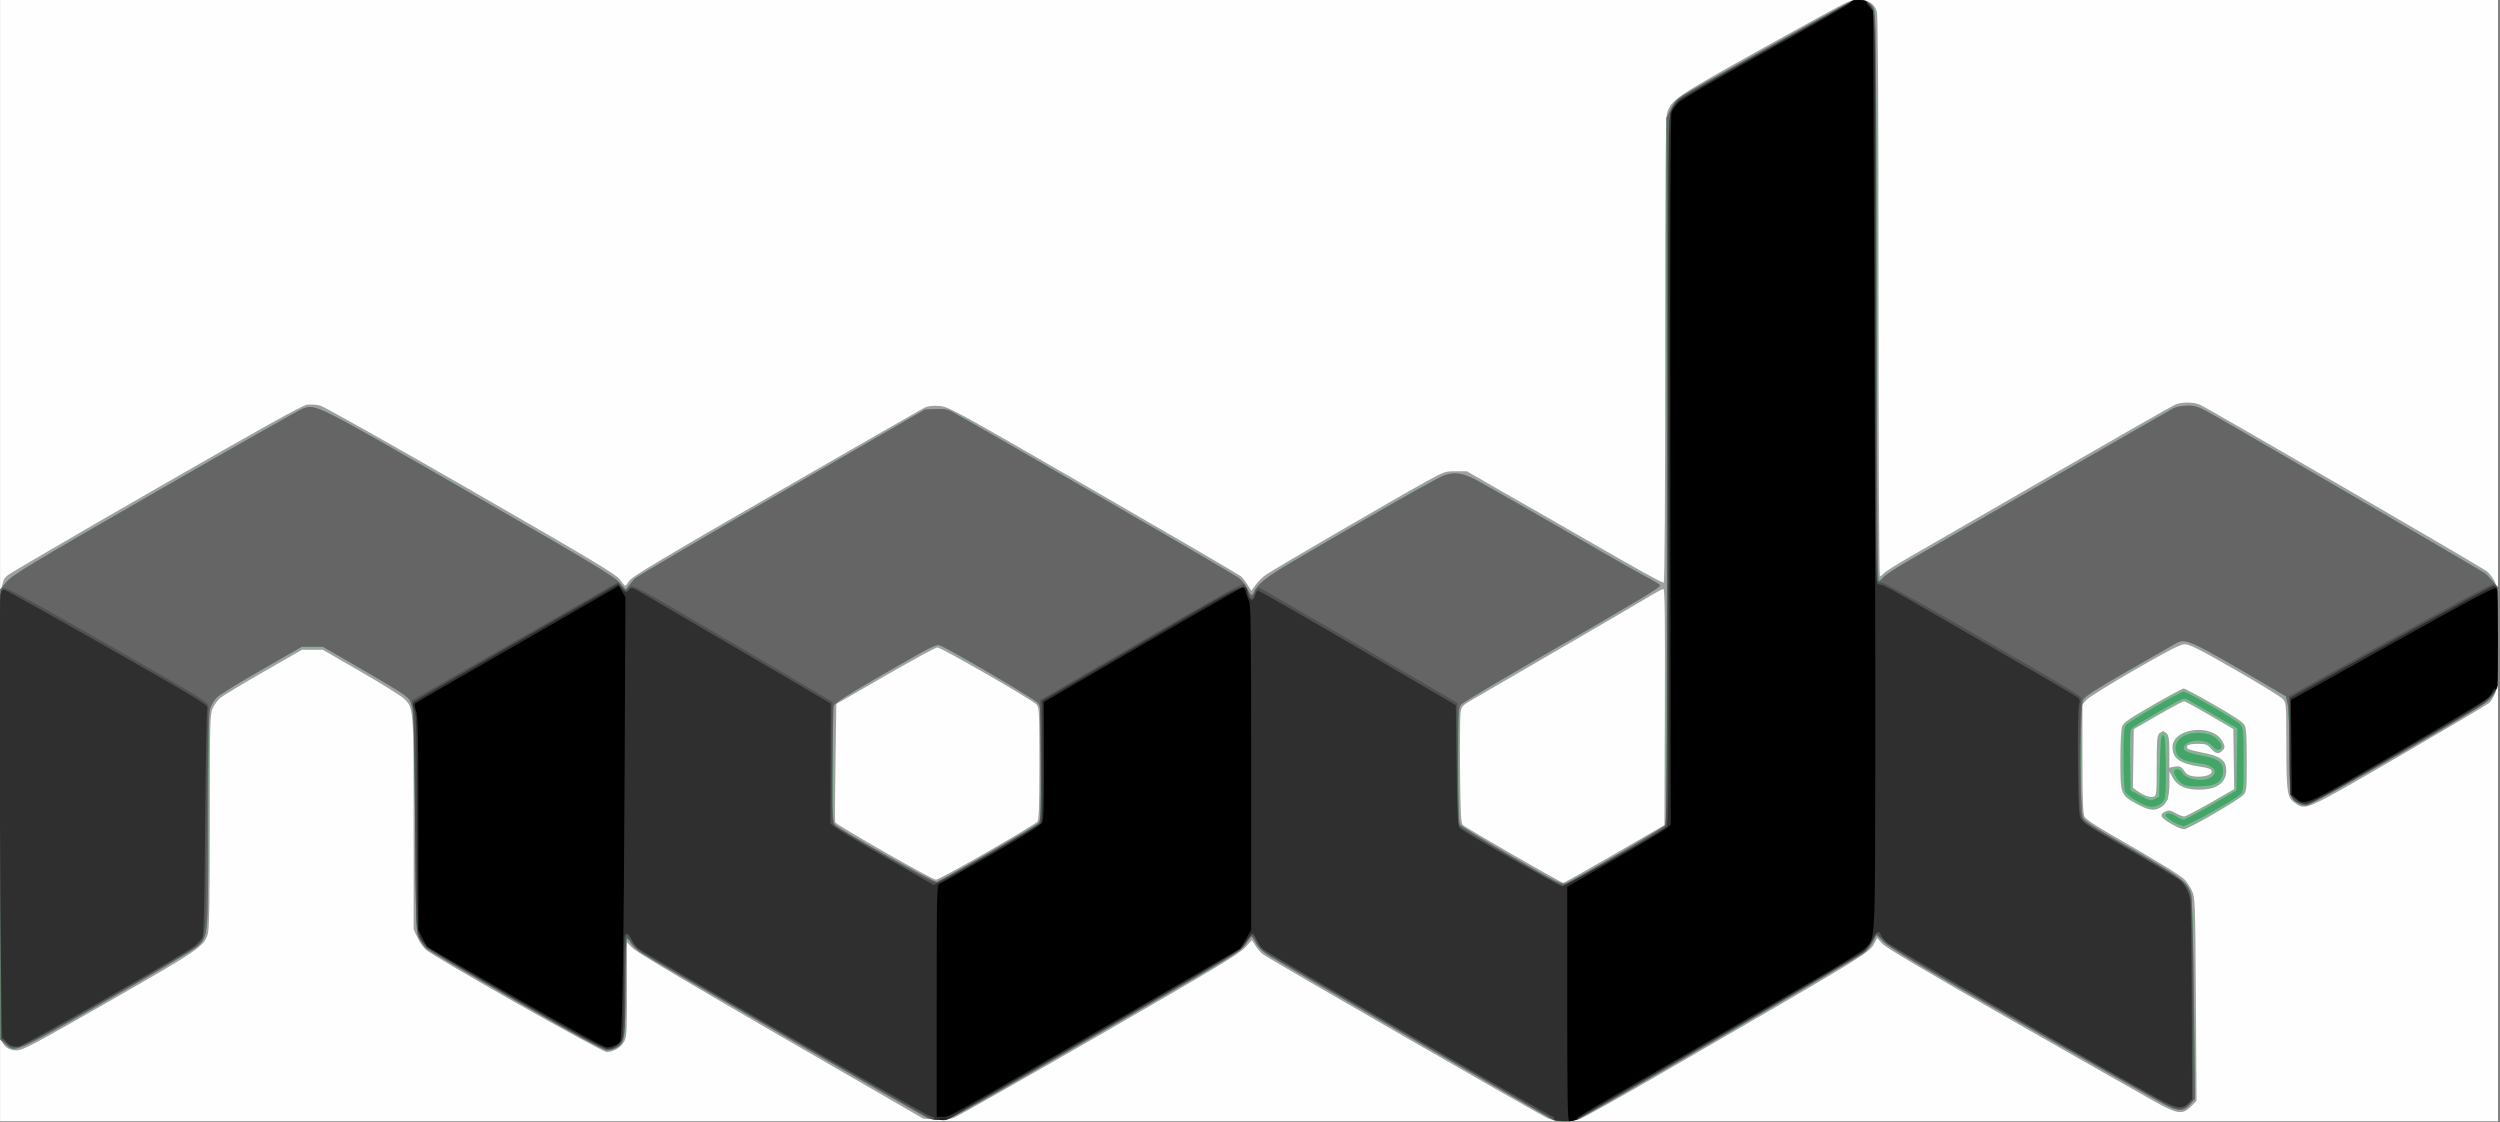 <?xml version="1.0" encoding="UTF-8" standalone="no"?>
<!-- Created with Inkscape (http://www.inkscape.org/) -->

<svg
   xmlns:dc="http://purl.org/dc/elements/1.1/"
   xmlns:cc="http://creativecommons.org/ns#"
   xmlns:rdf="http://www.w3.org/1999/02/22-rdf-syntax-ns#"
   xmlns:svg="http://www.w3.org/2000/svg"
   xmlns="http://www.w3.org/2000/svg"
   xmlns:sodipodi="http://sodipodi.sourceforge.net/DTD/sodipodi-0.dtd"
   xmlns:inkscape="http://www.inkscape.org/namespaces/inkscape"
   width="200"
   height="89.788"
   viewBox="0 0 200 89.788"
   id="svg3361"
   version="1.1"
   inkscape:version="0.91 r13725"
   sodipodi:docname="node.svg">
  <rect x="0" y="0" width="200" height="89.788" fill="#808080" stroke="none"/>
  <defs
     id="defs3363" />
  <sodipodi:namedview
     id="base"
     pagecolor="#ffffff"
     bordercolor="#666666"
     borderopacity="1.0"
     inkscape:pageopacity="0.0"
     inkscape:pageshadow="2"
     inkscape:zoom="2.8284271"
     inkscape:cx="147.66413"
     inkscape:cy="36.268535"
     inkscape:document-units="px"
     inkscape:current-layer="layer1"
     showgrid="false"
     units="px"
     inkscape:window-width="1366"
     inkscape:window-height="716"
     inkscape:window-x="-8"
     inkscape:window-y="-8"
     inkscape:window-maximized="1" />
  <g
     inkscape:label="Layer 1"
     inkscape:groupmode="layer"
     id="layer1"
     transform="translate(0,-962.574)">
    <g
       id="layer1-9"
       transform="matrix(0.274,0,0,0.274,-1.818,960.714)">
      <g
         id="g3416"
         transform="matrix(0.775,0,0,0.775,161.113,4.311)">
        <path
           style="fill:#fefefe"
           d="m -199.301,214.321 0,-211.31 470.536,0 470.536,0 0,211.31 0,211.31 -470.536,0 -470.536,0 0,-211.31 z"
           id="path3432"
           inkscape:connector-curvature="0" />
        <path
           style="fill:#a0a0a0"
           d="m 383.963,424.591 c -2.564,-1.021 -104.713,-59.812 -107.514,-61.879 -0.745,-0.55 -1.975,-1.977 -2.735,-3.171 l -1.38,-2.172 -2.679,2.876 c -2.228,2.392 -11.498,7.962 -55.07,33.09 -28.815,16.617 -53.463,30.595 -54.773,31.061 -1.626,0.579 -3.797,0.751 -6.847,0.543 l -4.465,-0.304 -53.533,-30.935 C 60.798,373.955 40.609,361.944 39.152,360.497 l -2.282,-2.268 -0.002,17.816 c -0.002,16.62 -0.08,17.944 -1.164,19.722 -1.355,2.222 -3.995,3.75 -6.478,3.75 -1.931,0 -65.121,-35.776 -68.189,-38.606 -0.942,-0.869 -2.346,-2.92 -3.12,-4.557 l -1.407,-2.977 -0.006,-39.932 c -0.006,-44.118 0.041,-43.525 -3.751,-47.134 -1.051,-1 -8.34,-5.53 -16.199,-10.066 l -14.289,-8.247 -3.907,0 -3.907,0 -14.527,8.331 c -7.99,4.582 -15.312,8.991 -16.271,9.799 -0.959,0.807 -2.236,2.551 -2.837,3.874 -1.025,2.257 -1.094,4.889 -1.106,42.523 -0.009,29.084 -0.206,40.763 -0.716,42.464 -1.429,4.769 -3.311,6.057 -37.223,25.464 -28.713,16.432 -32.552,18.466 -34.828,18.454 -2.862,-0.015 -4.622,-1.165 -5.718,-3.736 -0.538,-1.263 -0.71,-21.84 -0.71,-85.179 0,-90.606 -0.122,-87.112 3.156,-90.144 0.72,-0.666 25.788,-15.289 55.705,-32.496 39.493,-22.714 55.082,-31.388 56.899,-31.66 1.376,-0.206 3.654,-0.065 5.061,0.314 1.407,0.379 27.034,14.778 56.948,31.999 46.644,26.851 54.615,31.635 55.974,33.596 0.871,1.257 1.748,2.282 1.95,2.278 0.201,-0.004 0.93,-0.875 1.62,-1.935 0.996,-1.531 12.334,-8.319 55.07,-32.97 29.599,-17.074 54.729,-31.502 55.844,-32.064 1.466,-0.738 3.033,-0.955 5.656,-0.782 3.559,0.234 4.67,0.84 58.103,31.689 29.961,17.298 54.979,31.887 55.594,32.421 0.616,0.533 1.769,1.994 2.564,3.245 l 1.445,2.275 1.65,-2.275 c 0.907,-1.251 2.7,-2.982 3.985,-3.846 3.816,-2.568 47.338,-27.894 59.785,-34.791 7.236,-4.009 7.555,-4.122 11.609,-4.108 l 4.169,0.014 10.419,5.999 c 5.73,3.3 12.026,6.892 13.991,7.983 1.965,1.091 11.208,6.396 20.54,11.789 19.302,11.154 28.362,16.173 29.194,16.173 0.366,0 0.574,-31.646 0.574,-87.299 0,-67.076 0.169,-87.862 0.728,-89.729 1.423,-4.748 3.802,-6.361 35.109,-23.805 16.272,-9.067 30.828,-17.018 32.347,-17.669 5.454,-2.338 10.361,-0.894 11.554,3.399 0.43,1.549 0.63,35.469 0.632,107.493 0,57.876 0.23,105.229 0.506,105.229 0.277,0 0.992,-0.54 1.589,-1.2 0.598,-0.66 5.126,-3.512 10.064,-6.338 4.938,-2.826 28.935,-16.659 53.326,-30.741 24.391,-14.082 45.213,-25.965 46.27,-26.407 2.466,-1.03 6.821,-1.029 9.273,0.004 2.591,1.091 105.581,60.877 108.089,62.745 1.092,0.814 2.499,2.677 3.126,4.139 1.041,2.428 1.14,4.255 1.14,21.017 0,16.617 -0.106,18.602 -1.114,20.937 -0.612,1.419 -1.617,3.026 -2.233,3.571 -0.615,0.545 -15.72,9.487 -33.566,19.871 -35.283,20.53 -35.464,20.613 -39.293,18.016 -3.265,-2.214 -3.501,-3.663 -3.539,-21.729 -0.033,-15.926 -0.055,-16.215 -1.373,-17.688 -0.737,-0.824 -8.838,-5.795 -18.003,-11.047 -13.176,-7.55 -17.119,-9.549 -18.838,-9.549 -1.722,0 -5.621,1.985 -18.76,9.549 -9.122,5.252 -17.322,10.347 -18.223,11.321 l -1.637,1.772 0.009,20.382 c 0.007,15.137 0.201,20.765 0.755,21.87 0.494,0.984 4.172,3.454 10.856,7.29 16.553,9.5 25.158,14.768 26.849,16.438 0.877,0.866 2.144,2.78 2.817,4.253 1.183,2.594 1.23,3.894 1.469,40.922 l 0.247,38.243 -2.093,2.093 c -3.159,3.159 -5.035,2.918 -13.451,-1.726 -3.806,-2.1 -28.084,-15.897 -53.952,-30.66 -33.395,-19.059 -47.582,-27.461 -48.926,-28.977 l -1.893,-2.135 -0.884,1.688 c -2.108,4.027 -1.299,3.531 -82.051,50.269 -14.625,8.465 -27.753,15.795 -29.172,16.289 -3.434,1.196 -8.511,1.107 -11.81,-0.206 z m 25.005,-99.668 18.754,-10.864 0.153,-44.49 c 0.114,-33.133 -0.021,-44.49 -0.53,-44.49 -0.375,0 -2.721,1.245 -5.213,2.766 -2.492,1.521 -17.658,10.39 -33.703,19.71 -16.045,9.319 -30.965,17.99 -33.155,19.268 -3.728,2.175 -4.007,2.486 -4.355,4.849 -0.204,1.389 -0.287,11.29 -0.185,22.002 0.157,16.357 0.33,19.617 1.08,20.346 1.164,1.133 37.026,21.791 37.805,21.778 0.327,-0.006 9.035,-4.899 19.349,-10.874 z m -236.356,-0.759 c 9.987,-5.749 18.493,-10.889 18.903,-11.422 0.563,-0.733 0.744,-6.074 0.744,-21.925 0,-19.092 -0.093,-21.065 -1.042,-22.185 -1.385,-1.635 -35.969,-21.527 -37.418,-21.522 -0.622,0.002 -9.436,4.794 -19.587,10.65 l -18.456,10.646 -0.323,21.946 c -0.178,12.07 -0.231,22.242 -0.119,22.603 0.305,0.981 36.524,21.669 37.929,21.665 0.666,-0.002 9.382,-4.707 19.369,-10.456 z m 448.02,-9.522 c -5.899,-3.076 -6.92,-4.48 -4.169,-5.733 1.255,-0.572 1.881,-0.472 3.802,0.608 1.265,0.711 2.723,1.293 3.241,1.293 0.518,0 4.974,-2.319 9.904,-5.154 l 8.962,-5.154 -0.161,-11.337 -0.161,-11.337 -8.93,-5.213 c -4.912,-2.867 -9.249,-5.225 -9.638,-5.239 -0.389,-0.014 -4.81,2.345 -9.823,5.243 l -9.116,5.269 -0.162,11.053 -0.162,11.053 1.721,1.226 c 2.392,1.703 4.808,2.541 6.123,2.123 1.034,-0.328 1.112,-1.141 1.112,-11.582 0,-9.414 0.151,-11.38 0.936,-12.165 0.515,-0.515 1.165,-0.936 1.446,-0.936 0.281,0 0.931,0.421 1.446,0.936 0.725,0.725 0.936,2.269 0.936,6.874 l 0,5.938 2.011,-0.377 c 2.023,-0.379 2.454,-0.142 4.112,2.269 1.606,2.335 10.301,1.798 9.839,-0.608 -0.153,-0.799 -1.195,-1.189 -4.484,-1.683 -7.526,-1.129 -10.287,-3.099 -10.287,-7.342 0,-7.133 14.758,-9.038 18.673,-2.41 1.211,2.05 1.217,2.625 0.038,3.804 -1.37,1.37 -2.431,1.155 -4.219,-0.851 -1.421,-1.595 -1.96,-1.786 -5.03,-1.786 -3.322,0 -4.805,0.728 -3.711,1.822 0.29,0.29 2.579,0.92 5.087,1.4 7.257,1.388 9.404,2.948 9.404,6.832 0,4.681 -3.625,7.211 -10.333,7.211 -5.05,0 -8.215,-1.481 -9.872,-4.621 l -1.175,-2.226 -0.026,4.644 c -0.03,5.388 -0.963,7.687 -3.691,9.097 -2.384,1.233 -4.432,0.818 -9.236,-1.868 -5.401,-3.02 -5.555,-3.47 -5.555,-16.22 0,-6.096 0.275,-11.447 0.643,-12.502 0.545,-1.562 2.309,-2.807 11.523,-8.126 5.984,-3.455 11.238,-6.281 11.676,-6.281 0.438,0 5.591,2.746 11.452,6.102 7.447,4.265 10.909,6.587 11.495,7.71 0.638,1.222 0.839,4.389 0.839,13.213 0,11.196 -0.048,11.659 -1.34,13.101 -1.672,1.867 -20.684,12.861 -22.231,12.856 -0.625,-0.002 -1.934,-0.419 -2.908,-0.927 z"
           id="path3430"
           inkscape:connector-curvature="0" />
        <path
           style="fill:#78bc90"
           d="m 386.015,425.143 c -1.701,-0.689 -104.036,-59.779 -107.863,-62.282 -1.964,-1.284 -3.561,-2.915 -4.328,-4.42 -0.669,-1.311 -1.412,-2.37 -1.651,-2.352 -0.239,0.018 -1.238,1.275 -2.22,2.795 -1.692,2.617 -4.053,4.071 -44.949,27.687 -73.397,42.382 -66.43,38.548 -70.027,38.548 -1.73,0 -3.895,-0.326 -4.811,-0.724 -2.2,-0.957 -103.759,-59.502 -107.769,-62.125 -1.709,-1.118 -3.529,-2.847 -4.044,-3.844 -0.515,-0.996 -1.193,-1.653 -1.507,-1.459 -0.343,0.212 -0.57,7.472 -0.57,18.197 0,19.694 -0.221,21.134 -3.496,22.827 -0.992,0.513 -2.553,0.934 -3.47,0.937 -1.1,0.002 -12.697,-6.301 -34.114,-18.541 -17.846,-10.2 -33.076,-19.11 -33.844,-19.8 -0.769,-0.69 -1.974,-2.326 -2.679,-3.636 -1.268,-2.356 -1.285,-2.833 -1.6,-44.056 -0.353,-46.155 -0.238,-44.846 -4.236,-48.021 -1.097,-0.871 -8.424,-5.29 -16.283,-9.819 l -14.289,-8.236 -3.91,-0.004 -3.91,-0.004 -15.093,8.633 c -8.301,4.748 -15.929,9.456 -16.95,10.461 -1.021,1.006 -2.182,2.912 -2.578,4.237 -0.534,1.781 -0.721,12.708 -0.721,41.971 0,44.349 0.05,43.754 -4.001,47.583 -1.238,1.17 -16.617,10.341 -34.175,20.381 -35.115,20.077 -34.487,19.806 -38.169,16.516 l -1.944,-1.737 0,-84.826 0,-84.826 2.434,-2.872 c 2.145,-2.531 8.79,-6.531 55.963,-33.69 29.441,-16.95 54.437,-31.123 55.546,-31.495 5.03,-1.689 4.019,-2.197 62.307,31.35 46.178,26.578 54.814,31.755 56.883,34.106 l 2.439,2.771 1.155,-1.486 c 0.635,-0.817 1.648,-2.021 2.25,-2.676 0.602,-0.655 25.442,-15.256 55.2,-32.447 l 54.105,-31.256 3.958,-0.195 c 2.873,-0.142 4.506,0.085 5.954,0.825 5.169,2.643 106.437,61.306 108.266,62.717 1.146,0.884 2.62,2.723 3.274,4.086 1.361,2.833 1.9,3.075 2.628,1.182 1.017,-2.645 4.737,-5.595 13.78,-10.926 15.671,-9.239 42.905,-24.977 47.592,-27.502 2.456,-1.323 5.939,-3.227 7.74,-4.23 4.769,-2.656 8.58,-2.566 14.05,0.331 4.211,2.23 27.426,15.5 47.569,27.19 6.221,3.611 13.712,7.826 16.646,9.366 2.934,1.541 5.41,3.034 5.501,3.318 0.26,0.807 -5.917,4.502 -51.022,30.524 -12.607,7.273 -23.39,13.774 -23.963,14.447 -0.95,1.116 -1.042,3.105 -1.042,22.629 0,12.772 0.234,21.844 0.581,22.491 0.319,0.597 9.065,5.982 19.435,11.966 17.54,10.122 18.972,10.837 20.538,10.245 3.258,-1.23 37.414,-21.263 37.79,-22.165 0.209,-0.502 0.33,-60.614 0.268,-133.581 l -0.112,-132.669 1.593,-3.255 c 1.204,-2.461 2.34,-3.74 4.658,-5.244 2.726,-1.769 57.936,-32.646 62.72,-35.077 3.561,-1.81 7.281,-0.871 9.005,2.273 0.921,1.679 1.009,10.039 1.152,108.834 0.112,77.062 0.338,107.015 0.807,107.015 0.359,0 1.164,-0.651 1.789,-1.446 0.625,-0.795 5.218,-3.782 10.207,-6.637 4.988,-2.855 28.895,-16.634 53.126,-30.619 24.231,-13.985 44.914,-25.867 45.962,-26.405 1.127,-0.579 3.328,-0.978 5.39,-0.978 3.279,0 3.991,0.291 12.085,4.946 23.176,13.328 99.205,57.671 99.988,58.318 0.491,0.405 1.764,1.751 2.828,2.99 l 1.935,2.253 0,18.494 c 0,20.361 -0.045,20.649 -3.744,24.179 -3.095,2.953 -66.432,39.444 -68.463,39.444 -2.227,0 -4.91,-1.591 -5.734,-3.401 -0.41,-0.901 -0.646,-6.936 -0.646,-16.542 0,-8.647 -0.277,-16.417 -0.647,-18.143 l -0.647,-3.019 -6.943,-4.086 c -28.867,-16.986 -30.725,-17.858 -34.22,-16.055 -0.715,0.369 -8.744,4.955 -17.843,10.191 -12.464,7.174 -16.757,9.936 -17.414,11.207 -1.267,2.45 -1.291,42.074 -0.027,44.518 0.611,1.181 4.371,3.658 13.544,8.924 24.31,13.954 25.929,15.159 27.242,20.282 0.302,1.178 0.737,18.894 0.966,39.367 l 0.417,37.224 -1.579,1.877 c -2.579,3.064 -4.507,3.098 -10.116,0.178 -2.655,-1.382 -26.929,-15.102 -53.944,-30.488 -39.288,-22.376 -49.627,-28.515 -51.667,-30.674 -1.403,-1.485 -2.642,-2.597 -2.755,-2.471 -0.113,0.126 -0.771,1.351 -1.463,2.724 -0.692,1.373 -2.132,3.15 -3.199,3.95 -2.468,1.85 -101.533,59.51 -107.437,62.533 -2.014,1.031 -7.329,1.259 -9.438,0.405 z M 172.657,324.803 c 9.863,-5.689 18.442,-10.805 19.065,-11.368 1.072,-0.97 1.131,-2.152 1.129,-22.513 -0.003,-21.41 -0.008,-21.495 -1.34,-23.047 -1.268,-1.477 -33.127,-20.174 -36.631,-21.497 -1.527,-0.577 -3.112,0.217 -20.667,10.351 -15.024,8.673 -19.099,11.282 -19.42,12.435 -0.224,0.803 -0.434,10.996 -0.467,22.651 -0.057,20.394 -0.015,21.232 1.118,22.257 2.599,2.352 37.213,21.732 38.236,21.407 0.575,-0.182 9.115,-4.986 18.978,-10.676 z m 445.987,-11.651 c -2.162,-1.24 -3.102,-2.133 -2.971,-2.822 0.284,-1.491 2.619,-1.565 5.001,-0.16 1.151,0.679 2.369,1.235 2.706,1.235 0.337,0 4.876,-2.449 10.087,-5.443 l 9.474,-5.443 0,-11.22 0,-11.22 -2.233,-1.384 c -1.228,-0.761 -5.629,-3.332 -9.781,-5.711 l -7.548,-4.327 -9.717,5.614 -9.717,5.614 -0.163,10.878 c -0.122,8.13 0.029,11.109 0.595,11.794 1.329,1.608 6.435,3.657 7.829,3.143 1.217,-0.449 1.276,-0.915 1.562,-12.307 l 0.298,-11.84 1.488,0 1.488,0 0.161,12.387 0.161,12.387 -1.752,1.752 c -2.309,2.309 -4.815,2.289 -9.351,-0.076 -6.329,-3.3 -6.186,-2.911 -6.186,-16.892 0,-10.677 0.123,-12.247 1.042,-13.301 1.486,-1.705 20.745,-12.63 22.264,-12.63 1.675,0 21.786,11.695 22.543,13.11 0.333,0.622 0.589,6.375 0.589,13.24 0,11.828 -0.035,12.172 -1.34,13.371 -2.51,2.306 -20.129,12.075 -21.767,12.069 -0.88,-0.003 -3.024,-0.822 -4.764,-1.819 z m 3.574,-14.265 c -1.96,-1.195 -4.042,-4.879 -3.371,-5.965 0.193,-0.313 1.146,-0.569 2.117,-0.569 1.326,0 1.904,0.363 2.32,1.458 1.103,2.901 9.306,3.454 10.963,0.739 0.963,-1.577 -0.741,-2.598 -5.188,-3.107 -4.461,-0.511 -7.979,-1.833 -8.759,-3.29 -0.318,-0.594 -0.578,-2.145 -0.578,-3.448 0,-4.274 4.302,-6.567 11.02,-5.874 3.749,0.387 5.858,1.623 6.849,4.014 1.53,3.694 -0.944,4.766 -4.081,1.768 -1.547,-1.479 -2.362,-1.786 -4.737,-1.786 -1.578,0 -3.388,0.385 -4.024,0.857 -1.858,1.377 -0.091,2.48 5.691,3.553 6.497,1.206 7.979,2.27 8.218,5.9 0.224,3.411 -0.461,4.743 -3.078,5.985 -3.081,1.462 -10.801,1.326 -13.362,-0.235 z"
           id="path3428"
           inkscape:connector-curvature="0" />
        <path
           style="fill:#45a467"
           d="m 386.015,425.143 c -1.701,-0.689 -104.036,-59.779 -107.863,-62.282 -1.964,-1.284 -3.561,-2.915 -4.328,-4.42 -0.669,-1.311 -1.412,-2.37 -1.651,-2.352 -0.239,0.018 -1.238,1.275 -2.22,2.795 -1.692,2.617 -4.053,4.071 -44.949,27.687 -73.397,42.382 -66.43,38.548 -70.027,38.548 -1.73,0 -3.895,-0.326 -4.811,-0.724 -2.2,-0.957 -103.759,-59.502 -107.769,-62.125 -1.709,-1.118 -3.529,-2.847 -4.044,-3.844 -0.515,-0.996 -1.193,-1.653 -1.507,-1.459 -0.343,0.212 -0.57,7.472 -0.57,18.197 0,19.694 -0.221,21.134 -3.496,22.827 -0.992,0.513 -2.553,0.934 -3.47,0.937 -1.1,0.002 -12.697,-6.301 -34.114,-18.541 -17.846,-10.2 -33.076,-19.11 -33.844,-19.8 -0.769,-0.69 -1.974,-2.326 -2.679,-3.636 -1.268,-2.356 -1.285,-2.833 -1.6,-44.056 -0.353,-46.155 -0.238,-44.846 -4.236,-48.021 -1.097,-0.871 -8.424,-5.29 -16.283,-9.819 l -14.289,-8.236 -3.91,-0.004 -3.91,-0.004 -15.093,8.633 c -8.301,4.748 -15.929,9.456 -16.95,10.461 -1.021,1.006 -2.182,2.912 -2.578,4.237 -0.534,1.781 -0.721,12.708 -0.721,41.971 0,44.349 0.05,43.754 -4.001,47.583 -1.238,1.17 -16.617,10.341 -34.175,20.381 -35.115,20.077 -34.487,19.806 -38.169,16.516 l -1.944,-1.737 0,-84.826 0,-84.826 2.434,-2.872 c 2.145,-2.531 8.79,-6.531 55.963,-33.69 29.441,-16.95 54.437,-31.123 55.546,-31.495 5.03,-1.689 4.019,-2.197 62.307,31.35 46.178,26.578 54.814,31.755 56.883,34.106 l 2.439,2.771 1.155,-1.486 c 0.635,-0.817 1.648,-2.021 2.25,-2.676 0.602,-0.655 25.442,-15.256 55.2,-32.447 l 54.105,-31.256 3.958,-0.195 c 2.873,-0.142 4.506,0.085 5.954,0.825 5.169,2.643 106.437,61.306 108.266,62.717 1.146,0.884 2.62,2.723 3.274,4.086 1.361,2.833 1.9,3.075 2.628,1.182 1.017,-2.645 4.737,-5.595 13.78,-10.926 15.671,-9.239 42.905,-24.977 47.592,-27.502 2.456,-1.323 5.939,-3.227 7.74,-4.23 4.769,-2.656 8.58,-2.566 14.05,0.331 4.211,2.23 27.426,15.5 47.569,27.19 6.221,3.611 13.712,7.826 16.646,9.366 2.934,1.541 5.41,3.034 5.501,3.318 0.26,0.807 -5.917,4.502 -51.022,30.524 -12.607,7.273 -23.39,13.774 -23.963,14.447 -0.95,1.116 -1.042,3.105 -1.042,22.629 0,12.772 0.234,21.844 0.581,22.491 0.319,0.597 9.065,5.982 19.435,11.966 17.54,10.122 18.972,10.837 20.538,10.245 3.258,-1.23 37.414,-21.263 37.79,-22.165 0.209,-0.502 0.33,-60.614 0.268,-133.581 l -0.112,-132.669 1.593,-3.255 c 1.204,-2.461 2.34,-3.74 4.658,-5.244 2.726,-1.769 57.936,-32.646 62.72,-35.077 3.561,-1.81 7.281,-0.871 9.005,2.273 0.921,1.679 1.009,10.039 1.152,108.834 0.112,77.062 0.338,107.015 0.807,107.015 0.359,0 1.164,-0.651 1.789,-1.446 0.625,-0.795 5.218,-3.782 10.207,-6.637 4.988,-2.855 28.895,-16.634 53.126,-30.619 24.231,-13.985 44.914,-25.867 45.962,-26.405 1.127,-0.579 3.328,-0.978 5.39,-0.978 3.279,0 3.991,0.291 12.085,4.946 23.176,13.328 99.205,57.671 99.988,58.318 0.491,0.405 1.764,1.751 2.828,2.99 l 1.935,2.253 0,18.494 c 0,20.361 -0.045,20.649 -3.744,24.179 -3.095,2.953 -66.432,39.444 -68.463,39.444 -2.227,0 -4.91,-1.591 -5.734,-3.401 -0.41,-0.901 -0.646,-6.936 -0.646,-16.542 0,-8.647 -0.277,-16.417 -0.647,-18.143 l -0.647,-3.019 -6.943,-4.086 c -28.867,-16.986 -30.725,-17.858 -34.22,-16.055 -0.715,0.369 -8.744,4.955 -17.843,10.191 -12.464,7.174 -16.757,9.936 -17.414,11.207 -1.267,2.45 -1.291,42.074 -0.027,44.518 0.611,1.181 4.371,3.658 13.544,8.924 24.31,13.954 25.929,15.159 27.242,20.282 0.302,1.178 0.737,18.894 0.966,39.367 l 0.417,37.224 -1.579,1.877 c -2.579,3.064 -4.507,3.098 -10.116,0.178 -2.655,-1.382 -26.929,-15.102 -53.944,-30.488 -39.288,-22.376 -49.627,-28.515 -51.667,-30.674 -1.403,-1.485 -2.642,-2.597 -2.755,-2.471 -0.113,0.126 -0.771,1.351 -1.463,2.724 -0.692,1.373 -2.132,3.15 -3.199,3.95 -2.468,1.85 -101.533,59.51 -107.437,62.533 -2.014,1.031 -7.329,1.259 -9.438,0.405 z M 172.657,324.803 c 9.863,-5.689 18.442,-10.805 19.065,-11.368 1.072,-0.97 1.131,-2.152 1.129,-22.513 -0.003,-21.41 -0.008,-21.495 -1.34,-23.047 -1.268,-1.477 -33.127,-20.174 -36.631,-21.497 -1.527,-0.577 -3.112,0.217 -20.667,10.351 -15.024,8.673 -19.099,11.282 -19.42,12.435 -0.224,0.803 -0.434,10.996 -0.467,22.651 -0.057,20.394 -0.015,21.232 1.118,22.257 2.599,2.352 37.213,21.732 38.236,21.407 0.575,-0.182 9.115,-4.986 18.978,-10.676 z m 446.297,-12.236 c -2.753,-1.729 -3.223,-2.953 -1.131,-2.945 0.554,0.002 1.81,0.536 2.793,1.187 0.982,0.651 2.198,1.185 2.702,1.187 0.504,0.002 5.192,-2.476 10.419,-5.508 l 9.502,-5.512 0.161,-11.701 0.161,-11.701 -8.496,-4.897 c -4.673,-2.693 -9.212,-5.307 -10.087,-5.809 -1.551,-0.889 -1.821,-0.78 -10.716,4.326 -5.019,2.881 -9.6,5.652 -10.18,6.158 -0.951,0.83 -1.039,2.031 -0.893,12.277 l 0.161,11.357 3.831,2.025 c 3.551,1.877 3.942,1.963 5.358,1.169 l 1.528,-0.856 0.298,-11.588 c 0.251,-9.771 0.438,-11.588 1.191,-11.588 0.757,0 0.918,1.725 1.056,11.304 0.105,7.288 -0.072,11.87 -0.498,12.898 -0.787,1.901 -3.495,3.162 -5.798,2.702 -2.642,-0.528 -8.288,-4.04 -8.997,-5.595 -0.393,-0.862 -0.647,-5.809 -0.647,-12.572 0,-8.86 0.18,-11.409 0.877,-12.404 0.992,-1.416 20.369,-12.705 21.808,-12.705 1.417,0 19.694,10.565 21.222,12.267 1.295,1.442 1.34,1.89 1.34,13.411 0,11.63 -0.033,11.948 -1.347,13.119 -2.523,2.247 -19.756,11.808 -21.263,11.796 -0.826,-0.006 -2.785,-0.817 -4.354,-1.803 z m 4.572,-13.653 c -1.629,-0.658 -3.803,-3.434 -3.803,-4.855 0,-1.536 2.162,-1.442 3.004,0.131 1.892,3.536 11.137,3.825 12.229,0.383 0.568,-1.789 -1.452,-3.211 -5.257,-3.701 -7.16,-0.923 -9.38,-2.341 -9.38,-5.989 0,-4.31 6.234,-6.783 12.624,-5.008 2.215,0.615 4.641,2.989 4.641,4.54 0,1.438 -1.892,1.686 -2.945,0.385 -1.482,-1.83 -3.258,-2.568 -6.178,-2.568 -3.036,0 -5.59,1.608 -4.999,3.148 0.382,0.994 2.577,1.744 8.281,2.827 4.484,0.851 6.436,2.405 6.436,5.121 0,2.846 -0.921,4.331 -3.303,5.326 -2.19,0.915 -9.323,1.078 -11.35,0.259 z"
           id="path3426"
           inkscape:connector-curvature="0" />
        <path
           style="fill:#656565"
           d="m 386.015,425.143 c -1.701,-0.689 -104.036,-59.779 -107.863,-62.282 -1.964,-1.284 -3.561,-2.915 -4.328,-4.42 -0.669,-1.311 -1.412,-2.37 -1.651,-2.352 -0.239,0.018 -1.238,1.275 -2.22,2.795 -1.692,2.617 -4.053,4.071 -44.949,27.687 -73.397,42.382 -66.43,38.548 -70.027,38.548 -1.73,0 -3.895,-0.326 -4.811,-0.724 -2.2,-0.957 -103.759,-59.502 -107.769,-62.125 -1.709,-1.118 -3.529,-2.847 -4.044,-3.844 -0.515,-0.996 -1.193,-1.653 -1.507,-1.459 -0.343,0.212 -0.57,7.472 -0.57,18.197 0,19.694 -0.221,21.134 -3.496,22.827 -0.992,0.513 -2.553,0.934 -3.47,0.937 -1.1,0.002 -12.697,-6.301 -34.114,-18.541 -17.846,-10.2 -33.076,-19.11 -33.844,-19.8 -0.769,-0.69 -1.974,-2.326 -2.679,-3.636 -1.268,-2.356 -1.285,-2.833 -1.6,-44.056 -0.353,-46.155 -0.238,-44.846 -4.236,-48.021 -1.097,-0.871 -8.424,-5.29 -16.283,-9.819 l -14.289,-8.236 -3.91,-0.004 -3.91,-0.004 -15.093,8.633 c -8.301,4.748 -15.929,9.456 -16.95,10.461 -1.021,1.006 -2.182,2.912 -2.578,4.237 -0.534,1.781 -0.721,12.708 -0.721,41.971 0,44.349 0.05,43.754 -4.001,47.583 -1.238,1.17 -16.617,10.341 -34.175,20.381 -35.115,20.077 -34.487,19.806 -38.169,16.516 l -1.944,-1.737 0,-84.826 0,-84.826 2.434,-2.872 c 2.145,-2.531 8.79,-6.531 55.963,-33.69 29.441,-16.95 54.437,-31.123 55.546,-31.495 5.03,-1.689 4.019,-2.197 62.307,31.35 46.178,26.578 54.814,31.755 56.883,34.106 l 2.439,2.771 1.155,-1.486 c 0.635,-0.817 1.648,-2.021 2.25,-2.676 0.602,-0.655 25.442,-15.256 55.2,-32.447 l 54.105,-31.256 3.958,-0.195 c 2.873,-0.142 4.506,0.085 5.954,0.825 5.169,2.643 106.437,61.306 108.266,62.717 1.146,0.884 2.62,2.723 3.274,4.086 1.361,2.833 1.9,3.075 2.628,1.182 1.017,-2.645 4.737,-5.595 13.78,-10.926 15.671,-9.239 42.905,-24.977 47.592,-27.502 2.456,-1.323 5.939,-3.227 7.74,-4.23 4.769,-2.656 8.58,-2.566 14.05,0.331 4.211,2.23 27.426,15.5 47.569,27.19 6.221,3.611 13.712,7.826 16.646,9.366 2.934,1.541 5.41,3.034 5.501,3.318 0.26,0.807 -5.917,4.502 -51.022,30.524 -12.607,7.273 -23.39,13.774 -23.963,14.447 -0.95,1.116 -1.042,3.105 -1.042,22.629 0,12.772 0.234,21.844 0.581,22.491 0.319,0.597 9.065,5.982 19.435,11.966 17.54,10.122 18.972,10.837 20.538,10.245 3.258,-1.23 37.414,-21.263 37.79,-22.165 0.209,-0.502 0.33,-60.614 0.268,-133.581 l -0.112,-132.669 1.593,-3.255 c 1.204,-2.461 2.34,-3.74 4.658,-5.244 2.726,-1.769 57.936,-32.646 62.72,-35.077 3.561,-1.81 7.281,-0.871 9.005,2.273 0.921,1.679 1.009,10.039 1.152,108.834 0.112,77.062 0.338,107.015 0.807,107.015 0.359,0 1.164,-0.651 1.789,-1.446 0.625,-0.795 5.218,-3.782 10.207,-6.637 4.988,-2.855 28.895,-16.634 53.126,-30.619 24.231,-13.985 44.914,-25.867 45.962,-26.405 1.127,-0.579 3.328,-0.978 5.39,-0.978 3.279,0 3.991,0.291 12.085,4.946 23.176,13.328 99.205,57.671 99.988,58.318 0.491,0.405 1.764,1.751 2.828,2.99 l 1.935,2.253 0,18.494 c 0,20.361 -0.045,20.649 -3.744,24.179 -3.095,2.953 -66.432,39.444 -68.463,39.444 -2.227,0 -4.91,-1.591 -5.734,-3.401 -0.41,-0.901 -0.646,-6.936 -0.646,-16.542 0,-8.647 -0.277,-16.417 -0.647,-18.143 l -0.647,-3.019 -6.943,-4.086 c -28.867,-16.986 -30.725,-17.858 -34.22,-16.055 -0.715,0.369 -8.744,4.955 -17.843,10.191 -12.464,7.174 -16.757,9.936 -17.414,11.207 -1.267,2.45 -1.291,42.074 -0.027,44.518 0.611,1.181 4.371,3.658 13.544,8.924 24.31,13.954 25.929,15.159 27.242,20.282 0.302,1.178 0.737,18.894 0.966,39.367 l 0.417,37.224 -1.579,1.877 c -2.579,3.064 -4.507,3.098 -10.116,0.178 -2.655,-1.382 -26.929,-15.102 -53.944,-30.488 -39.288,-22.376 -49.627,-28.515 -51.667,-30.674 -1.403,-1.485 -2.642,-2.597 -2.755,-2.471 -0.113,0.126 -0.771,1.351 -1.463,2.724 -0.692,1.373 -2.132,3.15 -3.199,3.95 -2.468,1.85 -101.533,59.51 -107.437,62.533 -2.014,1.031 -7.329,1.259 -9.438,0.405 z M 172.657,324.803 c 9.863,-5.689 18.442,-10.805 19.065,-11.368 1.072,-0.97 1.131,-2.152 1.129,-22.513 -0.003,-21.41 -0.008,-21.495 -1.34,-23.047 -1.268,-1.477 -33.127,-20.174 -36.631,-21.497 -1.527,-0.577 -3.112,0.217 -20.667,10.351 -15.024,8.673 -19.099,11.282 -19.42,12.435 -0.224,0.803 -0.434,10.996 -0.467,22.651 -0.057,20.394 -0.015,21.232 1.118,22.257 2.599,2.352 37.213,21.732 38.236,21.407 0.575,-0.182 9.115,-4.986 18.978,-10.676 z"
           id="path3424"
           inkscape:connector-curvature="0" />
        <path
           style="fill:#515151"
           d="m 386.642,425.278 c -0.655,-0.164 -1.325,-0.479 -1.488,-0.701 -0.164,-0.222 -24.142,-14.153 -53.284,-30.959 -29.143,-16.805 -53.833,-31.189 -54.867,-31.964 -1.034,-0.775 -2.374,-2.478 -2.977,-3.786 -0.603,-1.307 -1.364,-2.382 -1.692,-2.388 -0.327,-0.006 -1.198,1.045 -1.936,2.336 -0.737,1.291 -2.211,2.996 -3.274,3.79 -1.064,0.794 -26.136,15.408 -55.715,32.477 -59.276,34.205 -55.758,32.501 -61.457,29.766 -2.327,-1.117 -84.018,-48.108 -102.557,-58.994 -5.65,-3.318 -7.367,-4.65 -8.698,-6.748 -0.912,-1.438 -1.83,-2.443 -2.04,-2.234 -0.21,0.21 -0.397,8.441 -0.415,18.292 -0.036,19.357 -0.267,21.086 -3.096,23.183 -3.343,2.478 -3.514,2.401 -37.693,-17.146 -17.66,-10.1 -32.88,-19.061 -33.823,-19.915 -0.943,-0.854 -2.283,-2.757 -2.977,-4.231 -1.237,-2.625 -1.269,-3.517 -1.618,-44.056 -0.196,-22.757 -0.541,-42.181 -0.768,-43.163 l -0.412,-1.786 38.821,-22.272 38.821,-22.272 1.263,1.584 c 1.517,1.902 1.92,1.949 3.206,0.373 0.972,-1.19 1.635,-0.83 38.697,20.969 l 37.708,22.18 -0.176,22.798 c -0.17,21.982 -0.134,22.838 0.99,23.908 0.641,0.611 9.183,5.721 18.982,11.357 13.977,8.038 18.147,10.18 19.349,9.939 1.433,-0.288 36.462,-20.182 38.47,-21.849 0.805,-0.668 0.897,-3.618 0.744,-23.787 l -0.175,-23.024 38.027,-22.141 c 29.957,-17.442 38.201,-21.997 38.844,-21.463 0.449,0.373 1.129,1.718 1.509,2.989 0.381,1.271 0.914,2.311 1.185,2.311 0.271,0 0.897,-0.967 1.391,-2.149 0.63,-1.507 1.169,-2.045 1.806,-1.8 0.5,0.192 17.447,10.011 37.659,21.82 l 36.751,21.472 0,22.874 c 0,19.546 0.13,23.002 0.893,23.751 0.949,0.932 32.547,19.319 36.676,21.341 l 2.443,1.197 18.395,-10.583 c 10.117,-5.821 18.887,-11.044 19.49,-11.607 1.056,-0.987 1.105,-5.867 1.37,-134.595 0.262,-127.349 0.325,-133.683 1.354,-135.969 0.593,-1.319 1.718,-2.974 2.499,-3.678 0.781,-0.704 15.218,-8.969 32.081,-18.367 C 481.794,12.962 496.427,4.765 497.448,4.142 c 3.461,-2.109 7.015,-1.128 8.863,2.448 0.779,1.507 0.891,14.837 0.898,107.574 0.006,58.22 0.168,106.451 0.364,107.181 0.246,0.917 0.763,1.294 1.671,1.219 0.777,-0.064 12.014,6.066 27.469,14.986 48.03,27.721 48.598,28.066 48.067,29.132 -0.264,0.53 -0.557,10.28 -0.651,21.665 -0.189,22.954 -0.127,23.399 3.601,25.775 1.061,0.676 7.153,4.249 13.538,7.939 20,11.56 21.326,12.426 23.08,15.077 1.548,2.339 1.646,2.92 2.018,12.028 0.215,5.263 0.416,22.785 0.447,38.937 l 0.055,29.367 -1.74,1.74 c -2.26,2.26 -4.176,2.228 -8.678,-0.144 -1.965,-1.035 -26.077,-14.699 -53.582,-30.365 -42.204,-24.037 -50.402,-28.918 -52.524,-31.274 -1.383,-1.535 -2.623,-2.672 -2.755,-2.527 -0.132,0.145 -0.784,1.335 -1.449,2.645 -0.665,1.31 -1.971,3.075 -2.901,3.924 -1.523,1.388 -30.019,18.11 -89.075,52.269 -19.316,11.173 -20.892,11.971 -23.517,11.906 -1.547,-0.038 -3.349,-0.203 -4.004,-0.367 z m -583.735,-29.183 -1.795,-1.637 -0.392,-81.861 c -0.215,-45.024 -0.201,-83.12 0.031,-84.659 0.306,-2.027 0.744,-2.9 1.586,-3.167 0.84,-0.267 11.709,5.661 39.113,21.33 37.397,21.383 37.946,21.724 37.726,23.409 -0.123,0.94 -0.391,20.464 -0.595,43.385 -0.408,45.757 -0.188,43.202 -4.039,46.846 -0.93,0.88 -16.024,9.787 -33.542,19.795 -34.966,19.975 -34.548,19.793 -38.093,16.56 z m 863.106,-90.69 c -2.524,-1.47 -2.732,-3.054 -2.88,-21.893 l -0.141,-18.005 37.753,-21.092 c 20.764,-11.601 38.324,-21.099 39.023,-21.106 0.821,-0.009 1.397,0.46 1.629,1.326 0.197,0.737 0.363,9.329 0.367,19.094 l 0.008,17.755 -1.555,2.654 c -0.855,1.459 -2.664,3.399 -4.019,4.31 -1.355,0.911 -16.411,9.745 -33.458,19.629 -26.554,15.398 -31.33,17.97 -33.34,17.954 -1.29,-0.01 -2.814,-0.291 -3.387,-0.625 z"
           id="path3422"
           inkscape:connector-curvature="0" />
        <path
           style="fill:#2f2f2f"
           d="m 387.079,425.322 c -0.742,-0.159 -1.195,-0.538 -1.007,-0.843 0.188,-0.304 0.056,-0.553 -0.293,-0.553 -0.905,0 -107.828,-61.795 -109.352,-63.199 -0.695,-0.64 -1.74,-2.221 -2.323,-3.513 -0.583,-1.292 -1.278,-2.349 -1.546,-2.349 -0.268,0 -1.39,1.407 -2.495,3.126 -2.001,3.114 -2.21,3.242 -56.428,34.504 -29.931,17.258 -54.744,31.658 -55.139,32 -0.868,0.75 -6.334,0.842 -5.875,0.099 0.178,-0.288 -0.461,-0.68 -1.42,-0.871 -1.743,-0.349 -108.289,-61.56 -110.377,-63.412 -0.608,-0.539 -1.618,-1.985 -2.245,-3.213 -1.228,-2.405 -1.968,-2.782 -2.54,-1.291 -0.199,0.518 -0.361,9.051 -0.361,18.963 0,11.654 -0.233,18.69 -0.66,19.914 -0.735,2.108 -3.15,3.643 -5.731,3.643 -1.125,0 -12.69,-6.304 -34.688,-18.907 -34.86,-19.972 -34.895,-19.997 -36.307,-25.079 -0.373,-1.343 -0.6,-17.115 -0.602,-41.913 -0.003,-34.304 -0.128,-40.058 -0.913,-41.935 -0.736,-1.762 -0.764,-2.311 -0.149,-2.887 0.418,-0.391 17.894,-10.552 38.836,-22.579 l 38.076,-21.868 1.24,1.555 c 1.452,1.821 1.989,1.919 2.994,0.544 0.675,-0.922 1.183,-0.753 5.807,1.935 2.787,1.62 19.697,11.519 37.577,21.997 l 32.51,19.051 -0.075,22.601 -0.075,22.601 1.845,1.511 c 1.015,0.831 9.769,6.045 19.454,11.587 l 17.609,10.076 2.501,-1.215 c 5.29,-2.571 37.07,-21.152 37.804,-22.103 0.606,-0.786 0.752,-5.86 0.677,-23.547 l -0.096,-22.545 37.706,-21.953 c 40.846,-23.781 38.831,-22.853 39.76,-18.311 0.544,2.659 2.199,2.991 2.735,0.549 0.22,-1.001 0.713,-1.815 1.096,-1.81 0.383,0.005 17.307,9.719 37.609,21.587 l 36.912,21.579 0.298,22.746 c 0.251,19.178 0.438,22.878 1.191,23.587 1.789,1.684 37.417,21.824 38.607,21.824 1.208,0 37.696,-20.715 39.337,-22.333 0.726,-0.716 0.825,-19.588 0.698,-133.88 -0.144,-129.857 -0.12,-133.108 0.99,-135.618 0.626,-1.415 2.054,-3.376 3.174,-4.358 1.12,-0.982 15.967,-9.545 32.993,-19.028 17.026,-9.483 31.339,-17.616 31.807,-18.074 1.142,-1.116 5.218,-0.551 6.371,0.884 2.72,3.382 2.601,-1.705 2.601,111.476 0,83.789 0.157,106.649 0.734,107.006 0.404,0.249 1.173,0.486 1.711,0.525 0.537,0.04 4.829,2.296 9.536,5.014 4.707,2.718 20.883,12.051 35.945,20.74 15.062,8.689 27.829,16.175 28.369,16.635 0.793,0.675 0.874,1.233 0.416,2.889 -0.323,1.171 -0.49,10.421 -0.388,21.543 0.154,16.805 0.315,19.738 1.166,21.29 0.732,1.335 3.655,3.325 11.312,7.702 13.496,7.716 24.93,14.557 26.314,15.745 1.46,1.253 3.113,4.608 3.55,7.2 0.193,1.146 0.418,18.485 0.499,38.531 l 0.149,36.447 -1.416,1.507 c -2.244,2.388 -4.512,2.008 -11.802,-1.979 -20.522,-11.224 -100.159,-57.092 -101.775,-58.619 -1.062,-1.003 -2.084,-2.308 -2.273,-2.901 -0.6,-1.892 -1.803,-1.167 -3.273,1.972 -0.786,1.678 -2.238,3.656 -3.227,4.397 -1.799,1.347 -43.685,25.813 -85.148,49.738 -12.115,6.991 -22.204,12.967 -22.42,13.282 -0.435,0.635 -5.998,1.037 -8.101,0.585 z m -582.185,-28.159 c -0.702,-0.296 -1.663,-1.091 -2.137,-1.767 -0.474,-0.676 -0.994,-1.097 -1.156,-0.935 -0.758,0.758 -1.469,-163.75 -0.724,-167.476 0.273,-1.363 0.64,-1.76 1.477,-1.599 0.613,0.118 18.154,9.921 38.981,21.784 37.097,21.131 37.858,21.601 37.416,23.106 -0.248,0.845 -0.606,20.291 -0.794,43.212 -0.248,30.147 -0.536,42.004 -1.039,42.866 -0.382,0.655 -1.588,2.02 -2.679,3.034 -2.523,2.345 -64.229,37.685 -66.428,38.044 -0.902,0.148 -2.215,0.026 -2.916,-0.269 z m 860.531,-92.853 -1.944,-1.737 0,-18.248 0,-18.248 37.795,-21.095 c 20.787,-11.602 38.263,-21.095 38.836,-21.095 0.583,0 1.188,0.589 1.376,1.34 0.184,0.737 0.257,9.417 0.16,19.289 l -0.175,17.95 -2.381,2.795 c -2.011,2.361 -7.464,5.747 -35.089,21.79 -24.918,14.471 -33.175,18.995 -34.67,18.995 -1.326,0 -2.592,-0.563 -3.906,-1.737 z"
           id="path3420"
           inkscape:connector-curvature="0" />
        <path
           style="fill:#000000"
           d="m 391.107,381.492 0,-44.221 17.984,-10.403 c 9.891,-5.722 18.665,-10.982 19.498,-11.69 l 1.514,-1.288 -0.013,-13.001 c -0.007,-7.151 -0.073,-67.171 -0.146,-133.38 -0.093,-83.438 0.059,-120.891 0.495,-122.048 0.346,-0.918 1.458,-2.528 2.47,-3.578 1.066,-1.106 15.193,-9.356 33.57,-19.605 17.451,-9.733 31.607,-17.894 31.457,-18.136 -0.419,-0.677 2.963,-1.242 4.75,-0.793 0.876,0.22 1.444,0.549 1.262,0.731 -0.182,0.182 0.274,0.975 1.014,1.762 l 1.345,1.432 0.477,108.456 c 0.262,59.651 0.437,137.39 0.387,172.754 -0.099,71.01 0.054,68.145 -3.844,71.961 -1.046,1.024 -8.573,5.735 -16.727,10.467 -33.564,19.481 -66.822,38.733 -79.368,45.943 -7.339,4.217 -12.965,7.694 -12.502,7.727 0.87,0.061 -1.562,0.967 -2.88,1.072 -0.589,0.047 -0.744,-9.15 -0.744,-44.162 z m -236.505,43.205 c 0.737,-0.142 1.942,-0.142 2.679,0 0.737,0.142 0.134,0.258 -1.34,0.258 -1.474,0 -2.076,-0.116 -1.34,-0.258 z m -1.042,-44.489 c 0,-41.111 0.062,-43.739 1.042,-44.056 0.573,-0.186 9.347,-5.126 19.498,-10.978 11.987,-6.911 18.719,-11.137 19.206,-12.056 0.567,-1.07 0.735,-6.78 0.689,-23.419 l -0.061,-22.004 37.105,-21.606 c 20.408,-11.883 37.44,-21.606 37.849,-21.606 0.409,0 0.893,0.737 1.076,1.637 0.183,0.9 0.724,2.396 1.202,3.323 0.746,1.446 0.869,10.396 0.869,62.927 l 0,61.241 -2.029,3.462 -2.029,3.462 -44.26,25.568 c -70.176,40.539 -65.306,37.825 -67.874,37.825 l -2.284,0 0,-43.718 z M -5.42,378.829 -38.442,359.926 l -1.637,-3.232 -1.637,-3.232 0,-40.005 c 0,-33.197 -0.145,-40.416 -0.853,-42.422 -0.651,-1.846 -0.686,-2.548 -0.149,-2.972 0.387,-0.305 16.912,-9.86 36.723,-21.233 C 13.816,235.458 30.866,225.639 31.895,225.011 l 1.871,-1.141 1.265,2.144 1.265,2.144 -0.295,63.502 c -0.309,66.625 -0.889,102.143 -1.694,103.757 -0.614,1.231 -2.988,2.313 -5.076,2.313 -1.049,0 -13.405,-6.74 -34.651,-18.903 z M 665.748,304.015 l -1.67,-1.436 -0.173,-17.82 -0.173,-17.82 38.566,-21.527 c 32.893,-18.361 38.626,-21.374 38.979,-20.484 0.507,1.282 0.62,35.053 0.123,36.907 -0.197,0.733 -0.575,1.198 -0.842,1.033 -0.267,-0.165 -0.641,0.193 -0.832,0.795 -0.191,0.602 -1.081,1.794 -1.978,2.65 -0.897,0.855 -16.177,10.011 -33.957,20.347 -34.877,20.275 -34.726,20.206 -38.041,17.356 z"
           id="path3418"
           inkscape:connector-curvature="0" />
      </g>
    </g>
  </g>
</svg>
